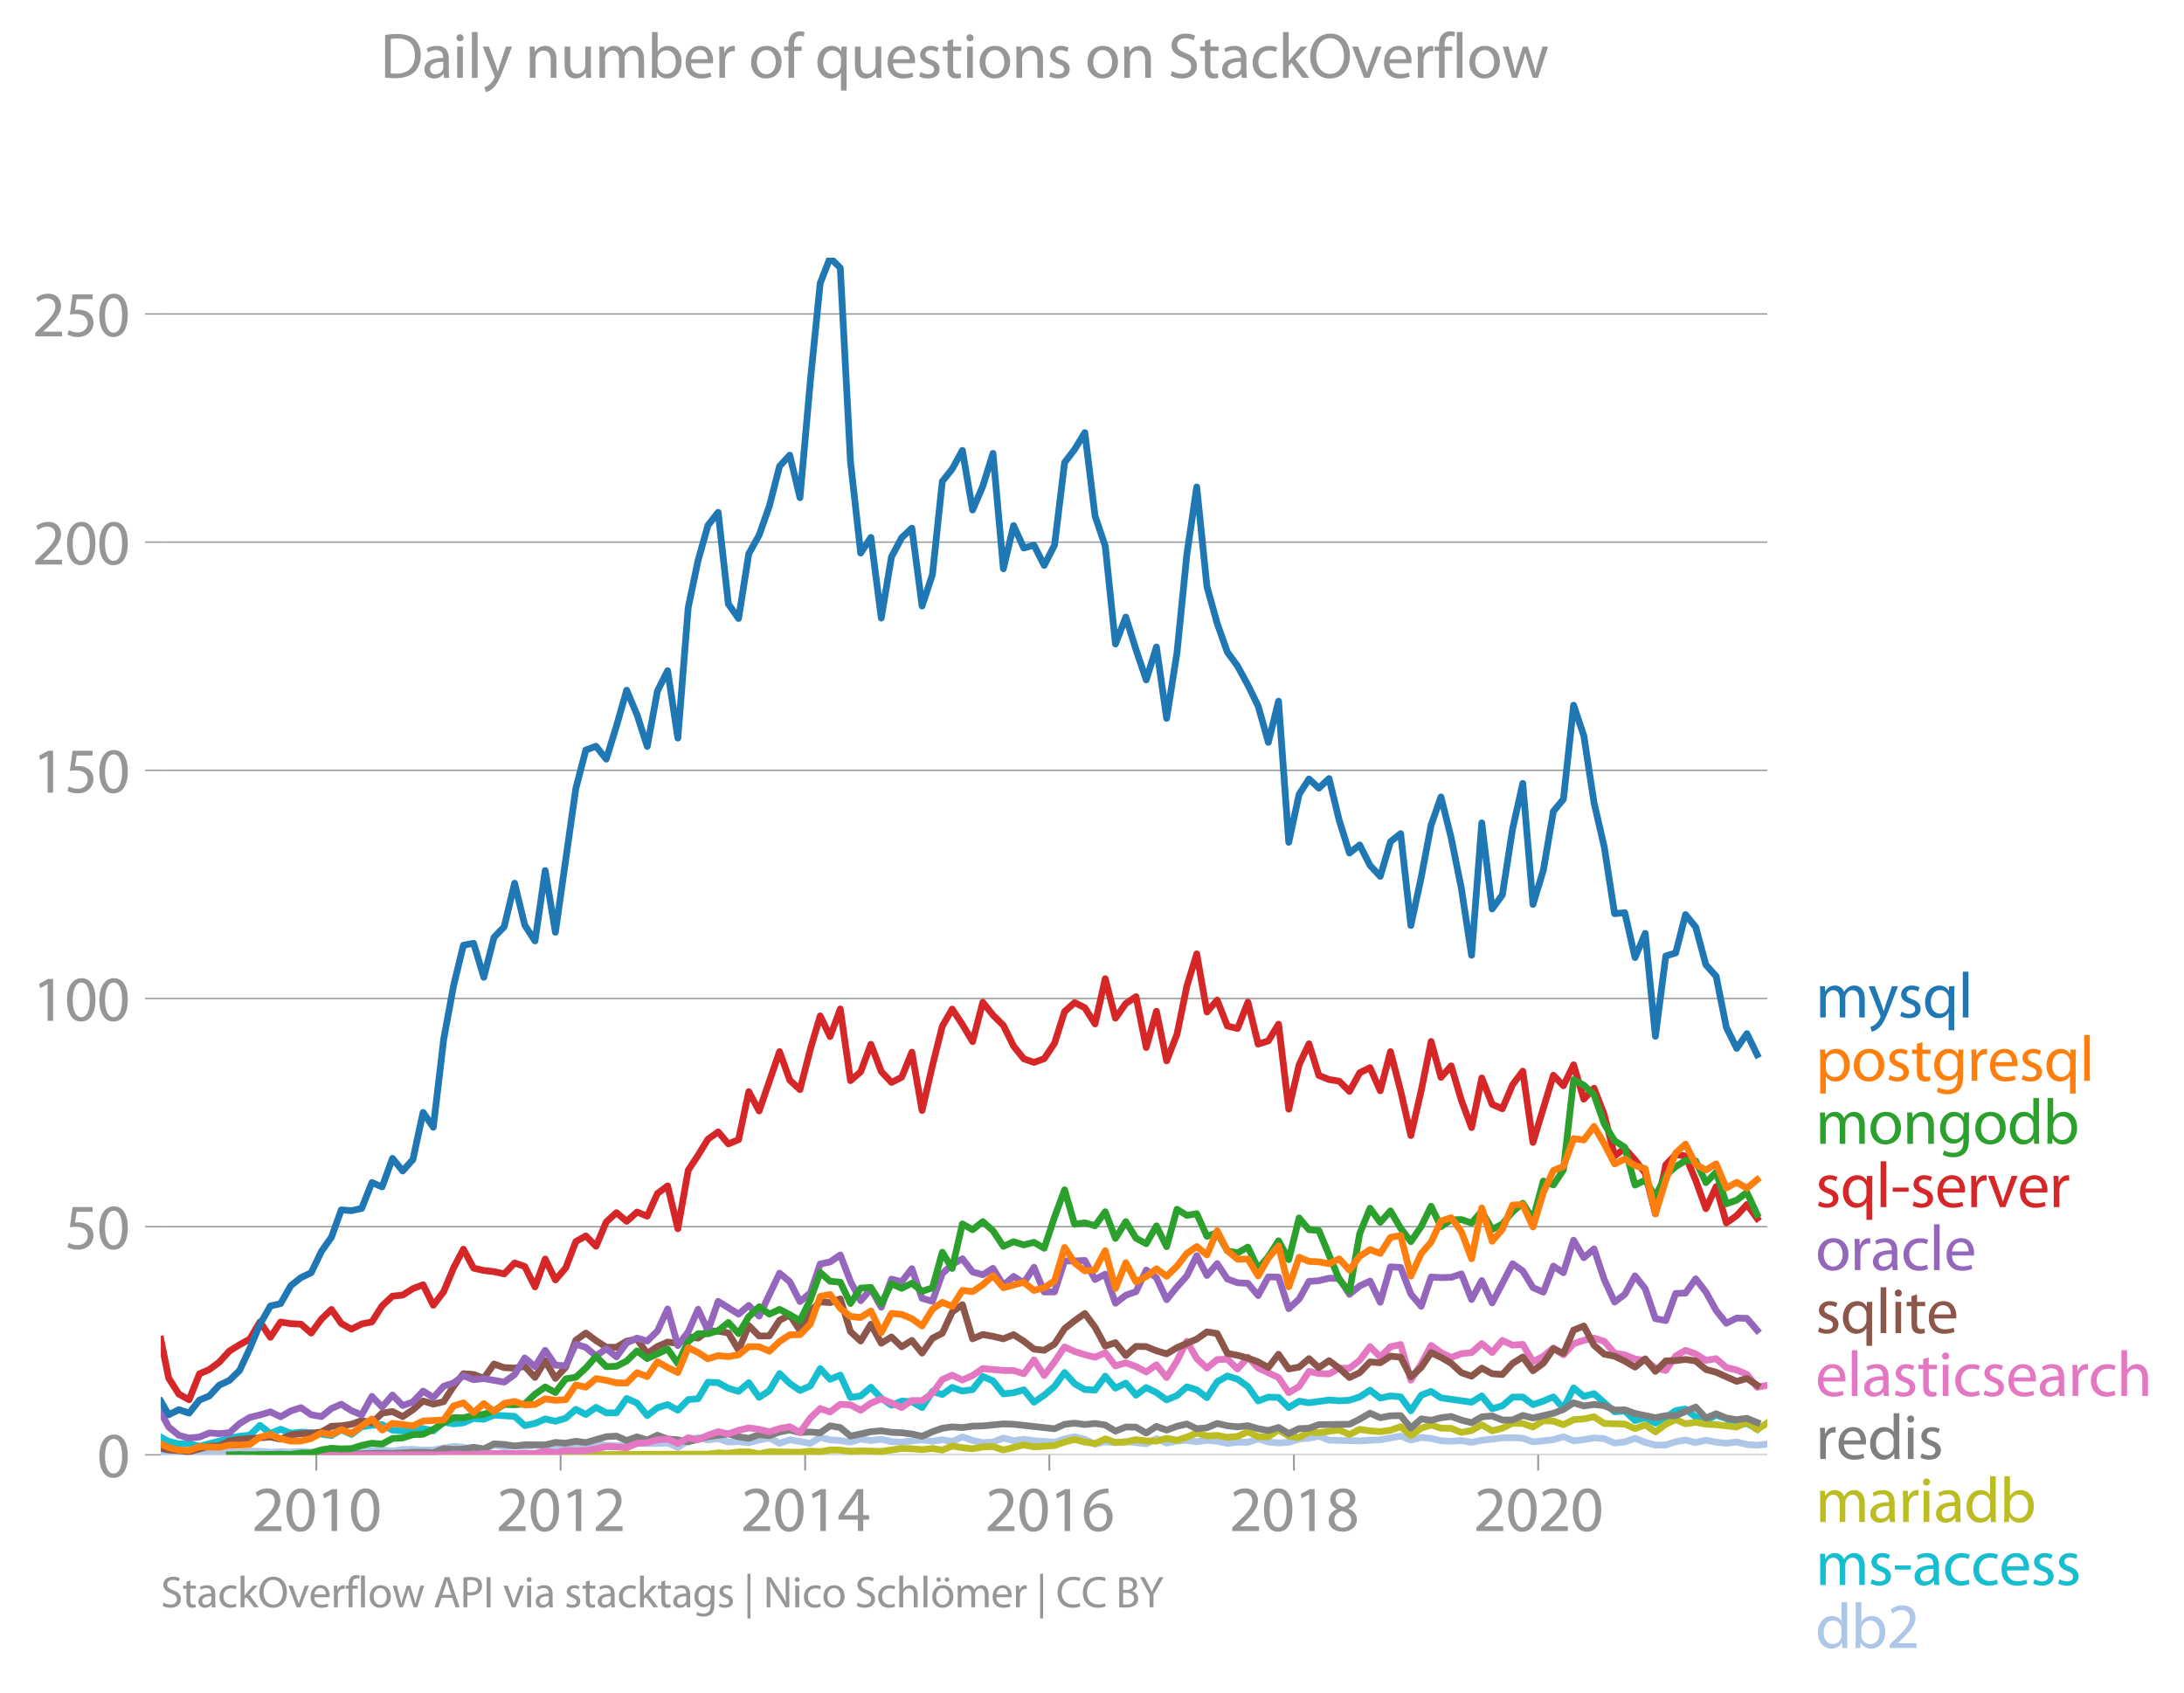 <svg height="501.749" viewBox="0 0 485.492 376.312" width="647.323" xmlns="http://www.w3.org/2000/svg" xmlns:xlink="http://www.w3.org/1999/xlink"><defs><style>*{stroke-linecap:butt;stroke-linejoin:round}</style></defs><g id="figure_1"><path d="M0 376.312h485.492V0H0z" style="fill:none" id="patch_1"/><g id="axes_1"><path d="M35.745 323.405h357.12V57.293H35.745z" style="fill:none" id="patch_2"/><g id="matplotlib.axis_1"><g id="xtick_1"><g id="line2d_1"><defs><path d="M0 0v3.5" id="mb059969d1a" style="stroke:#969696;stroke-width:.4"/></defs><use style="fill:#969696;stroke:#969696;stroke-width:.4" x="70.326" xlink:href="#mb059969d1a" y="323.405"/></g><g style="fill:#969696" transform="matrix(.14 0 0 -.14 55.963 340.345)" id="text_1"><defs><path d="M2944 0v467H1075v13l333 307c877 845 1434 1466 1434 2234 0 595-378 1209-1274 1209-480 0-890-179-1178-422l180-397c192 160 505 352 883 352 621 0 825-390 825-813-6-627-486-1164-1548-2176L288 346V0h2656z" id="MyriadPro-Regular-32" transform="scale(.016)"/><path d="M1677 4230c-845 0-1447-768-1447-2163C243 691 794-70 1606-70c922 0 1447 780 1447 2195 0 1325-499 2105-1376 2105zm-32-435c582 0 845-672 845-1696 0-1062-276-1734-852-1734-512 0-844 614-844 1696 0 1133 358 1734 851 1734z" id="MyriadPro-Regular-30" transform="scale(.016)"/><path d="M1510 0h544v4160h-480l-908-486 108-429 724 390h12V0z" id="MyriadPro-Regular-31" transform="scale(.016)"/></defs><use xlink:href="#MyriadPro-Regular-32"/><use x="51.3" xlink:href="#MyriadPro-Regular-30"/><use x="102.6" xlink:href="#MyriadPro-Regular-31"/><use x="153.9" xlink:href="#MyriadPro-Regular-30"/></g></g><g id="xtick_2"><use style="fill:#969696;stroke:#969696;stroke-width:.4" x="124.616" xlink:href="#mb059969d1a" y="323.405" id="line2d_2"/><g style="fill:#969696" transform="matrix(.14 0 0 -.14 110.253 340.345)" id="text_2"><use xlink:href="#MyriadPro-Regular-32"/><use x="51.3" xlink:href="#MyriadPro-Regular-30"/><use x="102.6" xlink:href="#MyriadPro-Regular-31"/><use x="153.9" xlink:href="#MyriadPro-Regular-32"/></g></g><g id="xtick_3"><use style="fill:#969696;stroke:#969696;stroke-width:.4" x="178.979" xlink:href="#mb059969d1a" y="323.405" id="line2d_3"/><g style="fill:#969696" transform="matrix(.14 0 0 -.14 164.616 340.345)" id="text_3"><defs><path d="M2560 0v1133h582v441h-582v2586h-608L96 1504v-371h1933V0h531zM666 1574v13l1017 1415c115 192 218 371 346 614h19c-13-218-19-435-19-653V1574H666z" id="MyriadPro-Regular-34" transform="scale(.016)"/></defs><use xlink:href="#MyriadPro-Regular-32"/><use x="51.3" xlink:href="#MyriadPro-Regular-30"/><use x="102.6" xlink:href="#MyriadPro-Regular-31"/><use x="153.9" xlink:href="#MyriadPro-Regular-34"/></g></g><g id="xtick_4"><use style="fill:#969696;stroke:#969696;stroke-width:.4" x="233.269" xlink:href="#mb059969d1a" y="323.405" id="line2d_4"/><g style="fill:#969696" transform="matrix(.14 0 0 -.14 218.906 340.345)" id="text_4"><defs><path d="M2662 4224c-102 0-243-6-409-32-525-64-986-275-1331-614-410-410-704-1056-704-1876C218 621 800-70 1690-70c864 0 1382 704 1382 1465 0 813-518 1344-1254 1344-461 0-807-217-1005-480h-19c96 685 563 1331 1446 1479 160 25 307 32 422 25v461zM1690 365c-589 0-903 505-916 1190 0 103 26 186 64 250 154 301 468 512 807 512 518 0 857-359 857-954s-326-998-806-998h-6z" id="MyriadPro-Regular-36" transform="scale(.016)"/></defs><use xlink:href="#MyriadPro-Regular-32"/><use x="51.3" xlink:href="#MyriadPro-Regular-30"/><use x="102.6" xlink:href="#MyriadPro-Regular-31"/><use x="153.9" xlink:href="#MyriadPro-Regular-36"/></g></g><g id="xtick_5"><use style="fill:#969696;stroke:#969696;stroke-width:.4" x="287.633" xlink:href="#mb059969d1a" y="323.405" id="line2d_5"/><g style="fill:#969696" transform="matrix(.14 0 0 -.14 273.27 340.345)" id="text_5"><defs><path d="M1062 2170c-512-218-825-589-825-1114C237 448 762-70 1632-70c794 0 1414 486 1414 1209 0 506-320 871-838 1075v20c512 243 685 620 685 972 0 519-403 1024-1210 1024-729 0-1286-448-1286-1107 0-358 198-717 659-934l6-19zm583-1831c-531 0-851 371-832 794 0 397 262 717 749 857 563-160 915-403 915-908 0-423-327-743-832-743zm6 3488c506 0 704-345 704-678 0-378-275-634-633-755-480 128-794 352-794 768 0 358 256 665 723 665z" id="MyriadPro-Regular-38" transform="scale(.016)"/></defs><use xlink:href="#MyriadPro-Regular-32"/><use x="51.3" xlink:href="#MyriadPro-Regular-30"/><use x="102.6" xlink:href="#MyriadPro-Regular-31"/><use x="153.9" xlink:href="#MyriadPro-Regular-38"/></g></g><g id="xtick_6"><use style="fill:#969696;stroke:#969696;stroke-width:.4" x="341.922" xlink:href="#mb059969d1a" y="323.405" id="line2d_6"/><g style="fill:#969696" transform="matrix(.14 0 0 -.14 327.559 340.345)" id="text_6"><use xlink:href="#MyriadPro-Regular-32"/><use x="51.3" xlink:href="#MyriadPro-Regular-30"/><use x="102.6" xlink:href="#MyriadPro-Regular-32"/><use x="153.9" xlink:href="#MyriadPro-Regular-30"/></g></g></g><g id="matplotlib.axis_2"><g id="ytick_1"><path clip-path="url(#p96e2f0b62e)" d="M35.745 323.405h357.12" style="fill:none;stroke:#969696;stroke-linecap:square;stroke-width:.3" id="line2d_7"/><g id="line2d_8"><defs><path d="M0 0h-3.5" id="md7cd878e15" style="stroke:#969696;stroke-width:.3"/></defs><use style="fill:#969696;stroke:#969696;stroke-width:.3" x="35.745" xlink:href="#md7cd878e15" y="323.405"/></g><use xlink:href="#MyriadPro-Regular-30" style="fill:#969696" transform="matrix(.14 0 0 -.14 21.563 328.375)" id="text_7"/></g><g id="ytick_2"><path clip-path="url(#p96e2f0b62e)" d="M35.745 272.683h357.12" style="fill:none;stroke:#969696;stroke-linecap:square;stroke-width:.3" id="line2d_9"/><use style="fill:#969696;stroke:#969696;stroke-width:.3" x="35.745" xlink:href="#md7cd878e15" y="272.683" id="line2d_10"/><g style="fill:#969696" transform="matrix(.14 0 0 -.14 14.382 277.653)" id="text_8"><defs><path d="M2771 4160H781L512 2163c154 19 339 45 576 45 832 0 1190-384 1197-922 0-556-455-902-986-902-377 0-717 128-889 230L269 186C467 58 851-70 1306-70c902 0 1548 608 1548 1420 0 525-268 884-595 1069-256 154-576 224-896 224-153 0-243-13-339-25l160 1068h1587v474z" id="MyriadPro-Regular-35" transform="scale(.016)"/></defs><use xlink:href="#MyriadPro-Regular-35"/><use x="51.3" xlink:href="#MyriadPro-Regular-30"/></g></g><g id="ytick_3"><path clip-path="url(#p96e2f0b62e)" d="M35.745 221.96h357.12" style="fill:none;stroke:#969696;stroke-linecap:square;stroke-width:.3" id="line2d_11"/><use style="fill:#969696;stroke:#969696;stroke-width:.3" x="35.745" xlink:href="#md7cd878e15" y="221.961" id="line2d_12"/><g style="fill:#969696" transform="matrix(.14 0 0 -.14 7.2 226.93)" id="text_9"><use xlink:href="#MyriadPro-Regular-31"/><use x="51.3" xlink:href="#MyriadPro-Regular-30"/><use x="102.6" xlink:href="#MyriadPro-Regular-30"/></g></g><g id="ytick_4"><path clip-path="url(#p96e2f0b62e)" d="M35.745 171.238h357.12" style="fill:none;stroke:#969696;stroke-linecap:square;stroke-width:.3" id="line2d_13"/><use style="fill:#969696;stroke:#969696;stroke-width:.3" x="35.745" xlink:href="#md7cd878e15" y="171.238" id="line2d_14"/><g style="fill:#969696" transform="matrix(.14 0 0 -.14 7.2 176.208)" id="text_10"><use xlink:href="#MyriadPro-Regular-31"/><use x="51.3" xlink:href="#MyriadPro-Regular-35"/><use x="102.6" xlink:href="#MyriadPro-Regular-30"/></g></g><g id="ytick_5"><path clip-path="url(#p96e2f0b62e)" d="M35.745 120.516h357.12" style="fill:none;stroke:#969696;stroke-linecap:square;stroke-width:.3" id="line2d_15"/><use style="fill:#969696;stroke:#969696;stroke-width:.3" x="35.745" xlink:href="#md7cd878e15" y="120.516" id="line2d_16"/><g style="fill:#969696" transform="matrix(.14 0 0 -.14 7.2 125.486)" id="text_11"><use xlink:href="#MyriadPro-Regular-32"/><use x="51.3" xlink:href="#MyriadPro-Regular-30"/><use x="102.6" xlink:href="#MyriadPro-Regular-30"/></g></g><g id="ytick_6"><path clip-path="url(#p96e2f0b62e)" d="M35.745 69.794h357.12" style="fill:none;stroke:#969696;stroke-linecap:square;stroke-width:.3" id="line2d_17"/><use style="fill:#969696;stroke:#969696;stroke-width:.3" x="35.745" xlink:href="#md7cd878e15" y="69.794" id="line2d_18"/><g style="fill:#969696" transform="matrix(.14 0 0 -.14 7.2 74.764)" id="text_12"><use xlink:href="#MyriadPro-Regular-32"/><use x="51.3" xlink:href="#MyriadPro-Regular-35"/><use x="102.6" xlink:href="#MyriadPro-Regular-30"/></g></g></g><path clip-path="url(#p96e2f0b62e)" d="m35.745 322.771 1.749.34 2.267-.18 4.573.245 2.194-.35 2.193.056 2.27-.187 2.268.121 2.268-.256 2.268.06 2.306.196 2.268-.087 2.27.054 2.266-.156 2.269.156 6.691-.523 2.27.03 2.268.33 4.537-.327 2.305.294 2.268-.365 2.27-.028 2.267.163 2.268-.032 4.5-.804 2.192.182 2.27.586 2.268-.095 2.268-.92 2.268.364 2.306-.164 2.268.105 2.27-.3 4.535.228 2.305.524 2.231-.41 2.23-.67 6.806.459 2.269-.132 2.305-.393h4.538l2.267-.117 2.268 1 2.305-1.504 2.194-.7 2.193.536 2.27-.313 2.268.771 2.268-.095 2.268.259 2.306-.622 2.268-.415 2.27 1.168 2.266-.796 4.574.796 2.194-1.325 2.192.54 2.27.159 2.268.364 2.269-.703 2.268.343 2.305-.295 2.269.527 2.27.128 4.534-.556 2.306.36 2.194-.36 2.192.425 2.27-1.045 2.268.783 2.268.502 2.269-.142 2.305-.883 2.268.585 2.27-.29 2.267.29 4.574.364 2.23-.752 2.23-.492 2.27.576 2.268 1.093 2.268-.552 2.269.225 2.305-.262 4.538.49 2.267-1.163 2.268 1 2.306-.458 2.193-.148 2.193.312 2.27-.3 2.268.169 2.268.507 2.268-.278 2.306.033 2.268-.77 2.27.704 2.267.21 2.268-.144 2.305-.72 2.194-.194 2.192-.46 2.27.909 6.805.137 4.574-.239 4.536-.811 2.269.887 2.305-.59 2.194.203 2.192.518 2.27.132 2.268-.165 2.268.401 2.269-.467 4.573-.513 2.27-.076 2.267.143 2.268.806 4.537-.478 2.23-.667 2.269.914 2.268-.26 2.269-.382 2.268.153 2.305.982 2.268-.256 2.27-.791 2.267.892 2.268.613 2.306-.032 2.194-.706 2.192-.407 2.27.6 2.268-.567 2.268.465 2.268.222 2.306-.262 2.268.548 2.27.172 2.267-.274h0" style="fill:none;stroke:#aec7e8;stroke-linecap:square;stroke-width:1.5" id="line2d_19"/><path clip-path="url(#p96e2f0b62e)" d="m35.745 319.474 1.749.953 2.267.543 2.268-.052 2.305.59 4.387-1.146 2.27-.643 2.268-.437 2.268-.239 2.268-2.183 2.306 1.8 2.268-.936 2.27.87 2.266-.227 2.269.13 4.499.633 2.192-1.288 2.27 1.032 2.268-1.686 2.269-.343 2.268-.148 2.305 1.21 2.268.19 2.27-.451 2.267-.09 2.268.548 2.306-1.964 2.194.381 2.192-.217 2.27-.98 2.268.195 2.268-.94 4.574.285 2.268 2.049 2.27-.478 2.267-1.01 2.268.519 2.305-.687 2.231-1.961 2.23 1.143 2.27-1.584 2.268 1.224 2.268-.007 2.269-3.2 2.305 1.047 2.268 2.762 2.27-1.748 2.267-.687 2.268 1.244 2.305-2.356 2.194-.192 2.193-3.67 2.27.105 2.268 1.237 2.268.69 2.268-1.934 2.306 3.273 2.268-1.508 2.27-3.794 2.266 2.205 2.269 1.559 2.305-1.015 2.194-3.85 2.192 2.378 2.27-.932 2.268 4.957 2.269-.324 2.268-1.934 2.305 2.454 2.269 1.542 2.27-.92 2.266.143 2.268 1.297 2.306-3.6 2.194.699 2.192-1.582 2.27.819 2.268-.329 2.268-2.918 2.269.988 2.305 2.88 2.268-.25 2.27-.667 2.267 2.764 2.268-1.553 2.306-1.964 2.23-3.078 2.23 2.49 2.27 1.299 2.268.108 2.268-3.084 2.269 2.658 2.305-1.112 2.268 2.68 2.27-1.699 2.267 1.125 2.268 1.624 2.306-.982 2.193-1.92 2.193.677 2.27 1.717 2.268-3.517 2.268-1.285 2.268.696 2.306 1.669 2.268 3.18 2.27-.857 2.267.08 2.268 2.244 2.305-1.407 2.194.354 4.462-.616 2.269.163 2.268-.13 2.268-.72 2.305-1.506 2.269 1.753 2.27-.476 2.266.206 2.269 3.099 2.305-3.47 2.194-.84 2.192 1.43 6.806.964 2.269-1.39 2.305 2.847 2.268-.645 2.27-1.94 2.267-.022 2.268 1.691 2.306-.785 2.23-.929 2.23 2.565 2.27-4.57 2.268 1.887 2.269-.602 4.573 4.038 2.268-.184 2.27 2.114 2.267-.626 2.268 1.215 2.306-1.276 2.194-1.506 2.192-.36 2.27 1.792 2.268.794 2.268-1.234 2.268.776 2.306 1.57 2.268-.52 2.27 1.273h0" style="fill:none;stroke:#17becf;stroke-linecap:square;stroke-width:1.5" id="line2d_20"/><path clip-path="url(#p96e2f0b62e)" d="M55.527 323.405h6.842l36.255-.065 2.194-.116 2.192.148 9.074-.065 6.844.065 2.267-.136 9.034.136 4.538-.032 4.537-.033 18.07-.065 2.27-.276 2.268.112 2.268-.315 2.268-.012 2.306.425 2.268-.447 6.805.12 2.305-.262 2.194.13 2.192-.392 2.27.032 2.268.263 2.269-.094 4.573.126 4.538-.654 2.267.055 2.268.207 2.306-.262 2.194.356 2.192-.912 2.27.374 2.268.247 2.268-.416 2.269-.074 2.305.752 4.538-1.112 2.267.434 4.574-.303 2.23-.772 2.23-.57 2.27.563 2.268.353 2.268-1.063 2.269.801 2.305-.098 2.268-.534 2.27.305 2.267.033 2.268-.622 2.306.425 2.193-.709 2.193-.894 2.27.65 2.268-.126 2.268.43 2.268-.201 2.306-1.048 2.268 1.114h2.27l2.267-1.522 2.268 1.39 2.305.295 2.194-1.211 2.192.164 4.539-.622 2.268 1.033 2.268-1.164 2.305.327 2.269.194 2.27-.325 2.266-.79 2.269 1.968 2.305-1.636 2.194-.707 2.192.707 2.27.04 2.268.91 2.268-.437 2.269-1.266 2.305 1.342 2.268-.583 2.27-1.119 2.267.07 2.268.781 2.306-1.407 2.23.106 2.23.778 2.27-1.103 2.268-.174 2.269-.469 2.268 1.484 4.573.14 2.27 1.005 2.267-.836 2.268 1.556 2.306-1.701 2.194-1.02 2.192.921 2.27-.331 2.268.43 2.268.11 4.574.511 2.268-1.085 2.27 1.674 2.267-1.505h0" style="fill:none;stroke:#bcbd22;stroke-linecap:square;stroke-width:1.5" id="line2d_21"/><g style="fill:#1f77b4" transform="matrix(.14 0 0 -.14 403.578 226.18)" id="text_13"><defs><path d="M467 0h551v1869c0 96 12 192 44 275 90 282 346 563 698 563 429 0 646-358 646-851V0h551v1914c0 102 19 204 45 281 96 275 345 512 665 512 455 0 672-358 672-953V0h551v1824c0 1075-608 1344-1018 1344-294 0-499-77-685-218-128-96-249-230-345-403h-13c-135 365-455 621-877 621-512 0-800-275-973-570h-19l-26 500H442c19-256 25-519 25-839V0z" id="MyriadPro-Regular-6d" transform="scale(.016)"/><path d="M58 3098 1203 243c26-70 39-115 39-147s-20-77-45-134c-128-288-320-506-474-628-166-140-352-230-493-275l141-473c141 25 416 121 691 364 384 333 660 877 1063 1940l845 2208h-596l-614-1818c-77-224-141-461-198-646h-13c-51 185-128 428-199 633L672 3098H58z" id="MyriadPro-Regular-79" transform="scale(.016)"/><path d="M250 147C467 19 781-70 1120-70c736 0 1158 390 1158 934 0 461-275 730-812 934-404 154-589 269-589 525 0 231 185 423 518 423 288 0 512-103 634-180l141 410c-173 102-448 192-762 192-666 0-1069-410-1069-909 0-371 263-678 819-877 416-153 576-300 576-569 0-256-192-461-601-461-282 0-576 115-743 224L250 147z" id="MyriadPro-Regular-73" transform="scale(.016)"/><path d="M2579-1267h563v3513c0 320 7 589 20 852h-532l-19-468h-13c-153 301-473 538-953 538-653 0-1402-512-1402-1670C243 557 832-70 1555-70c499 0 845 243 1011 550h13v-1747zm0 2528c0-83-19-192-45-269-128-390-441-614-806-614-621 0-915 537-915 1152 0 697 352 1190 934 1190 423 0 723-294 807-640 19-70 25-160 25-237v-582z" id="MyriadPro-Regular-71" transform="scale(.016)"/><path d="M467 0h563v4544H467V0z" id="MyriadPro-Regular-6c" transform="scale(.016)"/></defs><use xlink:href="#MyriadPro-Regular-6d"/><use x="83.4" xlink:href="#MyriadPro-Regular-79"/><use x="130.5" xlink:href="#MyriadPro-Regular-73"/><use x="170.1" xlink:href="#MyriadPro-Regular-71"/><use x="226.4" xlink:href="#MyriadPro-Regular-6c"/></g><g style="fill:#ff7f0e" transform="matrix(.14 0 0 -.14 403.578 240.262)" id="text_14"><defs><path d="M467-1267h557V416h13c185-307 544-486 953-486 730 0 1408 550 1408 1664 0 940-563 1574-1312 1574-505 0-870-224-1100-602h-13l-26 532H442c12-295 25-615 25-1012v-3353zm557 3059c0 77 19 160 38 230 109 423 468 698 852 698 595 0 921-531 921-1152 0-710-345-1197-941-1197-403 0-742 269-844 659-13 71-26 148-26 231v531z" id="MyriadPro-Regular-70" transform="scale(.016)"/><path d="M1779 3168c-857 0-1536-608-1536-1645C243 544 890-70 1728-70c749 0 1542 499 1542 1644 0 948-601 1594-1491 1594zm-13-422c666 0 928-666 928-1191 0-697-403-1203-940-1203-551 0-941 512-941 1190 0 589 288 1204 953 1204z" id="MyriadPro-Regular-6f" transform="scale(.016)"/><path d="M595 3667v-569H115v-429h480V979c0-365 58-640 218-806C947 19 1158-70 1421-70c217 0 390 38 499 83l-26 422c-83-25-172-38-326-38-314 0-422 217-422 601v1671h806v429h-806v742l-551-173z" id="MyriadPro-Regular-74" transform="scale(.016)"/><path d="M3110 2246c0 378 13 628 26 852h-493l-25-468h-13c-135 256-429 538-967 538-710 0-1395-595-1395-1645C243 666 794 13 1562 13c480 0 812 230 985 518h13V186c0-781-422-1082-998-1082-384 0-704 115-909 243l-141-429c250-166 659-256 1030-256 391 0 826 90 1127 372 301 268 441 704 441 1414v1798zm-556-928c0-96-13-204-45-300-122-359-435-576-781-576-608 0-915 505-915 1113 0 717 384 1171 921 1171 410 0 685-268 788-595 25-77 32-160 32-256v-557z" id="MyriadPro-Regular-67" transform="scale(.016)"/><path d="M467 0h557v1651c0 96 13 186 26 263 76 422 358 723 755 723 77 0 134-7 192-19v531c-51 13-96 19-160 19-378 0-717-262-858-678h-25l-20 608H442c19-288 25-602 25-967V0z" id="MyriadPro-Regular-72" transform="scale(.016)"/><path d="M2957 1446c6 58 19 148 19 263 0 569-269 1459-1280 1459-902 0-1453-736-1453-1670C243 563 813-70 1766-70c493 0 832 108 1031 198l-96 403c-211-89-455-160-858-160-563 0-1049 314-1062 1075h2176zM787 1850c45 390 295 915 864 915 634 0 787-557 781-915H787z" id="MyriadPro-Regular-65" transform="scale(.016)"/></defs><use xlink:href="#MyriadPro-Regular-70"/><use x="56.9" xlink:href="#MyriadPro-Regular-6f"/><use x="111.8" xlink:href="#MyriadPro-Regular-73"/><use x="151.4" xlink:href="#MyriadPro-Regular-74"/><use x="184.5" xlink:href="#MyriadPro-Regular-67"/><use x="240.4" xlink:href="#MyriadPro-Regular-72"/><use x="273.1" xlink:href="#MyriadPro-Regular-65"/><use x="323.2" xlink:href="#MyriadPro-Regular-73"/><use x="362.8" xlink:href="#MyriadPro-Regular-71"/><use x="419.1" xlink:href="#MyriadPro-Regular-6c"/></g><g style="fill:#2ca02c" transform="matrix(.14 0 0 -.14 403.578 254.262)" id="text_15"><defs><path d="M467 0h563v1862c0 96 13 192 39 263 96 313 384 576 755 576 531 0 717-416 717-915V0h563v1850c0 1062-666 1318-1094 1318-512 0-871-288-1024-582h-13l-32 512H442c19-256 25-519 25-839V0z" id="MyriadPro-Regular-6e" transform="scale(.016)"/><path d="M2579 4544V2694h-13c-140 250-460 474-934 474-755 0-1395-634-1389-1664C243 563 819-70 1568-70c506 0 883 262 1056 608h13l25-538h506c-19 211-26 525-26 800v3744h-563zm0-3245c0-89-6-166-25-243-103-422-448-672-826-672-608 0-915 518-915 1146 0 684 345 1196 928 1196 422 0 729-294 813-652 19-71 25-167 25-237v-538z" id="MyriadPro-Regular-64" transform="scale(.016)"/><path d="M467 800c0-275-13-589-25-800h486l26 512h19c230-410 589-582 1037-582 691 0 1388 550 1388 1657 7 941-537 1581-1305 1581-499 0-858-224-1056-570h-13v1946H467V800zm557 998c0 90 19 167 32 231 115 429 474 691 858 691 601 0 921-531 921-1152 0-710-352-1190-941-1190-409 0-736 268-844 659-13 64-26 134-26 205v556z" id="MyriadPro-Regular-62" transform="scale(.016)"/></defs><use xlink:href="#MyriadPro-Regular-6d"/><use x="83.4" xlink:href="#MyriadPro-Regular-6f"/><use x="138.3" xlink:href="#MyriadPro-Regular-6e"/><use x="193.8" xlink:href="#MyriadPro-Regular-67"/><use x="249.7" xlink:href="#MyriadPro-Regular-6f"/><use x="304.6" xlink:href="#MyriadPro-Regular-64"/><use x="361" xlink:href="#MyriadPro-Regular-62"/></g><g style="fill:#d62728" transform="matrix(.14 0 0 -.14 403.578 268.34)" id="text_16"><defs><path d="M192 1939v-416h1581v416H192z" id="MyriadPro-Regular-2d" transform="scale(.016)"/><path d="M83 3098 1261 0h537l1216 3098h-588l-602-1741c-102-282-192-538-262-794h-20c-64 256-147 512-249 794L685 3098H83z" id="MyriadPro-Regular-76" transform="scale(.016)"/></defs><use xlink:href="#MyriadPro-Regular-73"/><use x="39.6" xlink:href="#MyriadPro-Regular-71"/><use x="95.9" xlink:href="#MyriadPro-Regular-6c"/><use x="119.5" xlink:href="#MyriadPro-Regular-2d"/><use x="150.2" xlink:href="#MyriadPro-Regular-73"/><use x="189.8" xlink:href="#MyriadPro-Regular-65"/><use x="239.9" xlink:href="#MyriadPro-Regular-72"/><use x="272.6" xlink:href="#MyriadPro-Regular-76"/><use x="320.7" xlink:href="#MyriadPro-Regular-65"/><use x="370.8" xlink:href="#MyriadPro-Regular-72"/></g><g style="fill:#9467bd" transform="matrix(.14 0 0 -.14 403.578 282.34)" id="text_17"><defs><path d="M2643 1901c0 621-230 1267-1177 1267-391 0-762-109-1018-275l128-371c218 140 518 230 806 230 634 0 704-461 704-717v-64C890 1978 224 1568 224 819c0-448 320-889 947-889 442 0 775 217 947 460h20l44-390h512c-38 211-51 474-51 742v1159zm-544-858c0-57-13-121-32-179-89-262-345-518-749-518-288 0-531 172-531 537 0 602 698 711 1312 698v-538z" id="MyriadPro-Regular-61" transform="scale(.016)"/><path d="M2579 538c-160-71-371-154-691-154-614 0-1075 442-1075 1158 0 647 384 1172 1094 1172 307 0 519-71 653-148l128 436c-154 76-448 160-781 160-1011 0-1664-692-1664-1645C243 570 851-70 1786-70c416 0 742 108 889 185l-96 423z" id="MyriadPro-Regular-63" transform="scale(.016)"/></defs><use xlink:href="#MyriadPro-Regular-6f"/><use x="54.9" xlink:href="#MyriadPro-Regular-72"/><use x="87.6" xlink:href="#MyriadPro-Regular-61"/><use x="135.8" xlink:href="#MyriadPro-Regular-63"/><use x="180.6" xlink:href="#MyriadPro-Regular-6c"/><use x="204.2" xlink:href="#MyriadPro-Regular-65"/></g><g style="fill:#8c564b" transform="matrix(.14 0 0 -.14 403.578 296.34)" id="text_18"><defs><path d="M1030 0v3098H467V0h563zM749 4320c-205 0-352-154-352-352 0-192 141-346 339-346 224 0 365 154 358 346 0 198-134 352-345 352z" id="MyriadPro-Regular-69" transform="scale(.016)"/></defs><use xlink:href="#MyriadPro-Regular-73"/><use x="39.6" xlink:href="#MyriadPro-Regular-71"/><use x="95.9" xlink:href="#MyriadPro-Regular-6c"/><use x="119.5" xlink:href="#MyriadPro-Regular-69"/><use x="142.9" xlink:href="#MyriadPro-Regular-74"/><use x="176" xlink:href="#MyriadPro-Regular-65"/></g><g style="fill:#e377c2" transform="matrix(.14 0 0 -.14 403.578 310.34)" id="text_19"><defs><path d="M467 0h563v1869c0 109 7 192 39 269 102 307 390 563 755 563 531 0 717-423 717-922V0h563v1843c0 1069-666 1325-1082 1325-211 0-409-64-576-160-172-96-313-237-403-397h-13v1933H467V0z" id="MyriadPro-Regular-68" transform="scale(.016)"/></defs><use xlink:href="#MyriadPro-Regular-65"/><use x="50.1" xlink:href="#MyriadPro-Regular-6c"/><use x="73.7" xlink:href="#MyriadPro-Regular-61"/><use x="121.9" xlink:href="#MyriadPro-Regular-73"/><use x="161.5" xlink:href="#MyriadPro-Regular-74"/><use x="194.6" xlink:href="#MyriadPro-Regular-69"/><use x="218" xlink:href="#MyriadPro-Regular-63"/><use x="262.8" xlink:href="#MyriadPro-Regular-73"/><use x="302.4" xlink:href="#MyriadPro-Regular-65"/><use x="352.5" xlink:href="#MyriadPro-Regular-61"/><use x="400.7" xlink:href="#MyriadPro-Regular-72"/><use x="433.4" xlink:href="#MyriadPro-Regular-63"/><use x="478.2" xlink:href="#MyriadPro-Regular-68"/></g><g style="fill:#7f7f7f" transform="matrix(.14 0 0 -.14 403.578 324.34)" id="text_20"><use xlink:href="#MyriadPro-Regular-72"/><use x="32.7" xlink:href="#MyriadPro-Regular-65"/><use x="82.8" xlink:href="#MyriadPro-Regular-64"/><use x="139.2" xlink:href="#MyriadPro-Regular-69"/><use x="162.6" xlink:href="#MyriadPro-Regular-73"/></g><g style="fill:#bcbd22" transform="matrix(.14 0 0 -.14 403.578 338.34)" id="text_21"><use xlink:href="#MyriadPro-Regular-6d"/><use x="83.4" xlink:href="#MyriadPro-Regular-61"/><use x="131.6" xlink:href="#MyriadPro-Regular-72"/><use x="164.3" xlink:href="#MyriadPro-Regular-69"/><use x="187.7" xlink:href="#MyriadPro-Regular-61"/><use x="235.9" xlink:href="#MyriadPro-Regular-64"/><use x="292.3" xlink:href="#MyriadPro-Regular-62"/></g><g style="fill:#17becf" transform="matrix(.14 0 0 -.14 403.578 352.34)" id="text_22"><use xlink:href="#MyriadPro-Regular-6d"/><use x="83.4" xlink:href="#MyriadPro-Regular-73"/><use x="123" xlink:href="#MyriadPro-Regular-2d"/><use x="153.7" xlink:href="#MyriadPro-Regular-61"/><use x="201.9" xlink:href="#MyriadPro-Regular-63"/><use x="246.7" xlink:href="#MyriadPro-Regular-63"/><use x="291.5" xlink:href="#MyriadPro-Regular-65"/><use x="341.6" xlink:href="#MyriadPro-Regular-73"/><use x="381.2" xlink:href="#MyriadPro-Regular-73"/></g><g style="fill:#aec7e8" transform="matrix(.14 0 0 -.14 403.578 366.34)" id="text_23"><use xlink:href="#MyriadPro-Regular-64"/><use x="56.4" xlink:href="#MyriadPro-Regular-62"/><use x="113.3" xlink:href="#MyriadPro-Regular-32"/></g><g style="fill:#969696" transform="matrix(.097 0 0 -.097 35.745 357.303)" id="text_24"><defs><path d="M269 211C499 58 954-70 1370-70c1017 0 1510 582 1510 1248 0 633-371 985-1101 1267-595 230-857 429-857 832 0 294 224 646 812 646 391 0 679-128 820-205l153 455c-192 109-512 211-953 211-839 0-1396-499-1396-1171 0-608 436-973 1140-1223 582-224 812-454 812-857 0-435-332-736-902-736-384 0-749 128-998 281L269 211z" id="MyriadPro-Regular-53" transform="scale(.016)"/><path d="M1024 4544H467V0h557v1165l288 320L2381 0h685L1702 1824l1197 1274h-678l-909-1069c-90-109-198-243-275-352h-13v2867z" id="MyriadPro-Regular-6b" transform="scale(.016)"/><path d="M2234 4384c-1152 0-2004-896-2004-2266C230 813 1030-70 2170-70c1100 0 2003 787 2003 2272 0 1280-762 2182-1939 2182zm-26-454c928 0 1376-896 1376-1754 0-979-499-1792-1382-1792-877 0-1376 826-1376 1747 0 947 460 1799 1382 1799z" id="MyriadPro-Regular-4f" transform="scale(.016)"/><path d="M1082 0v2669h748v429h-748v166c0 474 121 896 601 896 160 0 275-32 359-70l76 435c-108 45-281 89-480 89-262 0-544-83-755-288-262-249-358-646-358-1081v-147H90v-429h435V0h557z" id="MyriadPro-Regular-66" transform="scale(.016)"/><path d="M115 3098 1050 0h512l499 1472c109 333 205 653 281 1024h13c77-365 167-672 275-1018L3104 0h512l998 3098h-556l-442-1556c-102-364-186-691-237-1004h-19c-70 313-160 640-275 1011l-480 1549h-474l-505-1575c-103-339-205-672-276-985h-19c-57 320-141 640-230 985L691 3098H115z" id="MyriadPro-Regular-77" transform="scale(.016)"/><path d="M2714 1357 3174 0h596L2298 4314h-672L160 0h576l448 1357h1530zm-1415 435 423 1248c83 262 153 525 217 781h13c64-250 128-506 224-787l422-1242H1299z" id="MyriadPro-Regular-41" transform="scale(.016)"/><path d="M486 0h557v1728c128-32 282-38 448-38 544 0 1024 160 1319 473 217 224 332 531 332 922 0 384-140 697-377 902-256 231-659 359-1210 359-448 0-800-39-1069-84V0zm557 3859c96 26 282 45 525 45 614 0 1018-275 1018-845 0-595-410-921-1082-921-186 0-339 12-461 44v1677z" id="MyriadPro-Regular-50" transform="scale(.016)"/><path d="M486 4314V0h557v4314H486z" id="MyriadPro-Regular-49" transform="scale(.016)"/><path d="M550 4800v-6400h429v6400H550z" id="MyriadPro-Regular-7c" transform="scale(.016)"/><path d="M1011 0v1843c0 717-13 1235-45 1779l20 7c217-467 505-960 806-1440L3162 0h563v4314h-525V2509c0-672 13-1197 64-1773l-13-6c-205 441-454 896-774 1401L1094 4314H486V0h525z" id="MyriadPro-Regular-4e" transform="scale(.016)"/><path d="M1165 3648c185 0 313 154 313 326 0 186-134 327-313 327s-327-147-327-327c0-172 135-326 320-326h7zm1184 0c185 0 313 154 313 326 0 186-134 327-313 327s-320-147-320-327c0-172 128-326 313-326h7zm-570-480c-857 0-1536-608-1536-1645C243 544 890-70 1728-70c749 0 1542 499 1542 1644 0 948-601 1594-1491 1594zm-13-422c666 0 928-666 928-1191 0-697-403-1203-940-1203-551 0-941 512-941 1190 0 589 288 1204 953 1204z" id="MyriadPro-Regular-f6" transform="scale(.016)"/><path d="M3386 582c-224-108-570-179-909-179-1050 0-1658 679-1658 1735 0 1132 672 1779 1683 1779 359 0 660-77 871-179l134 454c-147 77-486 192-1024 192-1337 0-2253-915-2253-2266C230 704 1146-70 2362-70c524 0 934 108 1139 211l-115 441z" id="MyriadPro-Regular-43" transform="scale(.016)"/><path d="M486 13c186-26 480-51 864-51 704 0 1191 128 1492 403 217 211 364 493 364 864 0 640-480 979-889 1081v13c454 167 729 531 729 947 0 340-134 596-358 762-269 218-627 314-1184 314-390 0-774-39-1018-90V13zm557 3865c90 20 237 39 493 39 563 0 947-199 947-704 0-416-345-723-934-723h-506v1388zm0-1811h461c608 0 1114-243 1114-832 0-627-532-838-1108-838-198 0-358 6-467 25v1645z" id="MyriadPro-Regular-42" transform="scale(.016)"/><path d="M2010 0v1837l1446 2477h-634l-620-1191c-167-326-314-608-436-889h-12c-135 300-263 563-429 889L717 4314H83l1363-2484V0h564z" id="MyriadPro-Regular-59" transform="scale(.016)"/></defs><use xlink:href="#MyriadPro-Regular-53"/><use x="49.3" xlink:href="#MyriadPro-Regular-74"/><use x="82.4" xlink:href="#MyriadPro-Regular-61"/><use x="130.6" xlink:href="#MyriadPro-Regular-63"/><use x="175.4" xlink:href="#MyriadPro-Regular-6b"/><use x="222.3" xlink:href="#MyriadPro-Regular-4f"/><use x="291.2" xlink:href="#MyriadPro-Regular-76"/><use x="339.3" xlink:href="#MyriadPro-Regular-65"/><use x="389.4" xlink:href="#MyriadPro-Regular-72"/><use x="422.1" xlink:href="#MyriadPro-Regular-66"/><use x="451.3" xlink:href="#MyriadPro-Regular-6c"/><use x="474.9" xlink:href="#MyriadPro-Regular-6f"/><use x="529.8" xlink:href="#MyriadPro-Regular-77"/><use x="603.4" xlink:href="#MyriadPro-Regular-20"/><use x="624.6" xlink:href="#MyriadPro-Regular-41"/><use x="685.8" xlink:href="#MyriadPro-Regular-50"/><use x="739" xlink:href="#MyriadPro-Regular-49"/><use x="762.9" xlink:href="#MyriadPro-Regular-20"/><use x="784.1" xlink:href="#MyriadPro-Regular-76"/><use x="832.2" xlink:href="#MyriadPro-Regular-69"/><use x="855.6" xlink:href="#MyriadPro-Regular-61"/><use x="903.8" xlink:href="#MyriadPro-Regular-20"/><use x="925" xlink:href="#MyriadPro-Regular-73"/><use x="964.6" xlink:href="#MyriadPro-Regular-74"/><use x="997.7" xlink:href="#MyriadPro-Regular-61"/><use x="1045.9" xlink:href="#MyriadPro-Regular-63"/><use x="1090.7" xlink:href="#MyriadPro-Regular-6b"/><use x="1137.6" xlink:href="#MyriadPro-Regular-74"/><use x="1170.7" xlink:href="#MyriadPro-Regular-61"/><use x="1218.9" xlink:href="#MyriadPro-Regular-67"/><use x="1274.8" xlink:href="#MyriadPro-Regular-73"/><use x="1314.4" xlink:href="#MyriadPro-Regular-20"/><use x="1335.6" xlink:href="#MyriadPro-Regular-7c"/><use x="1359.5" xlink:href="#MyriadPro-Regular-20"/><use x="1380.7" xlink:href="#MyriadPro-Regular-4e"/><use x="1446.5" xlink:href="#MyriadPro-Regular-69"/><use x="1469.9" xlink:href="#MyriadPro-Regular-63"/><use x="1514.7" xlink:href="#MyriadPro-Regular-6f"/><use x="1569.6" xlink:href="#MyriadPro-Regular-20"/><use x="1590.8" xlink:href="#MyriadPro-Regular-53"/><use x="1640.1" xlink:href="#MyriadPro-Regular-63"/><use x="1684.9" xlink:href="#MyriadPro-Regular-68"/><use x="1740.4" xlink:href="#MyriadPro-Regular-6c"/><use x="1764" xlink:href="#MyriadPro-Regular-f6"/><use x="1818.9" xlink:href="#MyriadPro-Regular-6d"/><use x="1902.3" xlink:href="#MyriadPro-Regular-65"/><use x="1952.4" xlink:href="#MyriadPro-Regular-72"/><use x="1985.1" xlink:href="#MyriadPro-Regular-20"/><use x="2006.3" xlink:href="#MyriadPro-Regular-7c"/><use x="2030.2" xlink:href="#MyriadPro-Regular-20"/><use x="2051.4" xlink:href="#MyriadPro-Regular-43"/><use x="2109.4" xlink:href="#MyriadPro-Regular-43"/><use x="2167.4" xlink:href="#MyriadPro-Regular-20"/><use x="2188.6" xlink:href="#MyriadPro-Regular-42"/><use x="2242.8" xlink:href="#MyriadPro-Regular-59"/></g><g style="fill:#969696" transform="matrix(.14 0 0 -.14 84.518 17.293)" id="text_25"><defs><path d="M486 13c282-32 615-51 1012-51 838 0 1504 217 1907 620 403 397 621 973 621 1677 0 698-224 1197-608 1549-378 352-948 538-1748 538-441 0-844-39-1184-90V13zm557 3833c147 32 365 58 653 58 1178 0 1754-646 1747-1664 0-1165-646-1830-1837-1830-217 0-422 6-563 32v3404z" id="MyriadPro-Regular-44" transform="scale(.016)"/><path d="M3059 3098h-563V1197c0-103-19-205-51-288-103-250-365-512-743-512-512 0-691 397-691 985v1716H448V1286C448 198 1030-70 1517-70c550 0 877 326 1024 576h13l32-506h499c-19 243-26 525-26 845v2253z" id="MyriadPro-Regular-75" transform="scale(.016)"/></defs><use xlink:href="#MyriadPro-Regular-44"/><use x="66.6" xlink:href="#MyriadPro-Regular-61"/><use x="114.8" xlink:href="#MyriadPro-Regular-69"/><use x="138.2" xlink:href="#MyriadPro-Regular-6c"/><use x="161.8" xlink:href="#MyriadPro-Regular-79"/><use x="208.9" xlink:href="#MyriadPro-Regular-20"/><use x="230.1" xlink:href="#MyriadPro-Regular-6e"/><use x="285.6" xlink:href="#MyriadPro-Regular-75"/><use x="340.7" xlink:href="#MyriadPro-Regular-6d"/><use x="424.1" xlink:href="#MyriadPro-Regular-62"/><use x="481" xlink:href="#MyriadPro-Regular-65"/><use x="531.1" xlink:href="#MyriadPro-Regular-72"/><use x="563.8" xlink:href="#MyriadPro-Regular-20"/><use x="585" xlink:href="#MyriadPro-Regular-6f"/><use x="639.9" xlink:href="#MyriadPro-Regular-66"/><use x="669.1" xlink:href="#MyriadPro-Regular-20"/><use x="690.3" xlink:href="#MyriadPro-Regular-71"/><use x="746.6" xlink:href="#MyriadPro-Regular-75"/><use x="801.7" xlink:href="#MyriadPro-Regular-65"/><use x="851.8" xlink:href="#MyriadPro-Regular-73"/><use x="891.4" xlink:href="#MyriadPro-Regular-74"/><use x="924.5" xlink:href="#MyriadPro-Regular-69"/><use x="947.9" xlink:href="#MyriadPro-Regular-6f"/><use x="1002.8" xlink:href="#MyriadPro-Regular-6e"/><use x="1058.3" xlink:href="#MyriadPro-Regular-73"/><use x="1097.9" xlink:href="#MyriadPro-Regular-20"/><use x="1119.1" xlink:href="#MyriadPro-Regular-6f"/><use x="1174" xlink:href="#MyriadPro-Regular-6e"/><use x="1229.5" xlink:href="#MyriadPro-Regular-20"/><use x="1250.7" xlink:href="#MyriadPro-Regular-53"/><use x="1300" xlink:href="#MyriadPro-Regular-74"/><use x="1333.1" xlink:href="#MyriadPro-Regular-61"/><use x="1381.3" xlink:href="#MyriadPro-Regular-63"/><use x="1426.1" xlink:href="#MyriadPro-Regular-6b"/><use x="1473" xlink:href="#MyriadPro-Regular-4f"/><use x="1541.9" xlink:href="#MyriadPro-Regular-76"/><use x="1590" xlink:href="#MyriadPro-Regular-65"/><use x="1640.1" xlink:href="#MyriadPro-Regular-72"/><use x="1672.8" xlink:href="#MyriadPro-Regular-66"/><use x="1702" xlink:href="#MyriadPro-Regular-6c"/><use x="1725.6" xlink:href="#MyriadPro-Regular-6f"/><use x="1780.5" xlink:href="#MyriadPro-Regular-77"/></g><path clip-path="url(#p96e2f0b62e)" d="m57.795 323.405 15.878-.145 4.462-.058 6.805-.157 2.305.033 4.538-.23 2.267-.018 2.268.117 2.306-.916 2.194.179 2.192-.081 2.27-.415 2.268.382 2.268-1.126 2.268.144 2.306.328 2.268-.269 4.537.034 2.268-.55 2.305.163 2.231-.423 2.23.292 4.538-1.309 2.268-.134 2.269.985 2.305-.818 2.268.712 2.27-1.072 2.267.835 2.268.18 2.305.457 4.387-1.145 4.538-.622 2.268.623 2.268.359 2.306-.818 2.268.222 2.27-.811 2.266-.44 2.269.538 2.305-.098 2.194.181 2.192-1.556 2.27.394 2.268 1.897 4.537-.982 2.305-.196 2.269.33 2.27.096 2.266.275 2.268.51 2.306-1.015 2.194-.767 2.192-.312 2.27.164 2.268-.328 2.268-.044 4.574-.447 2.268.075 9.11 1.005 2.232-.994 2.23-.25 2.269.307 2.268-.241 2.268.342 2.269 1.36 2.305-.917 2.268.03 2.27 1.312 2.267-1.48 2.268.825 2.306-.85 2.193-.5 2.193 1.056 2.27-.227 2.268-.951 2.268.511 2.268.242 2.306-.262 2.268.663 2.27.417 2.267-.688 2.268 1.342 2.305-1.08 2.194-.08 2.192-.803 6.807-.089 2.268-1.122 2.305-1.342 2.269 1.01 2.27-.42 2.266-.053 2.269 2.768 2.305-2.029 2.194.304 2.192-.565 2.27-.275 2.268.798 2.268.588 2.269-1.308 2.305-.196 2.268.896 2.27-.012 2.267-1.003 2.268.577 4.537-1.054 2.23-.844 2.269-1.486 2.268.7 2.269-.328 2.268.263 2.305.982 2.268-.061 2.27.814 4.535.949 2.306-.458 2.194.009 4.462-1.923 2.268 2.47 2.268-.982 2.268.95 2.306.36 2.268-.295 2.27.916h0" style="fill:none;stroke:#7f7f7f;stroke-linecap:square;stroke-width:1.5" id="line2d_22"/><path clip-path="url(#p96e2f0b62e)" d="M71.479 323.405h27.145l2.194-.181 2.192.116 2.27-.003 2.268-.194 11.38-.065 2.267-.484 2.268.32 2.305-.49 2.231.107 2.23-.108 2.27-.337 2.268-.513 2.268.074 2.269.187 2.305-.981 2.268-.153 2.27-.633 2.267-.179 2.268.997 2.305-1.276 2.194.427 2.193-.983 2.27-.788 2.268.493 2.268-.797 2.268-.544 2.306.327 2.268.555 2.27-.719 2.266-.43 2.269 1.281 2.305-3.207 2.194-2.108 2.192.766 2.27-1.703 2.268.133 2.269 1.185 2.268-1.578 2.305-.949 2.269.904 2.27 1.027 2.266-1.568 2.268.03 2.306-1.67 2.194-3.026 2.192-.966 2.27 1.067 2.268-1.001 2.268-1.535 4.574.422 2.268.018 2.27.702 2.267-3.07 2.268 3.463 2.306-3.043 2.23-3.316 2.23 1.025 2.27.722 2.268.554 2.268-.994 2.269 2.925 2.305-.687 2.268.84 2.27 1.188 2.267-1.594 2.268 2.838 2.306-3.698 2.193-4.374 2.193 3.85 2.27 2.128 2.268-1.898 2.268-.097 2.268 2.191 2.306-2.618 2.268 2.388 4.537 2.13 2.268 3.369 2.305-1.375 2.194-3.366 2.192.486 2.27.075 2.269-1.253 2.268.001 2.268-1.768 2.305-3.043 2.269 2.31 2.27-2.277 2.266-.497 2.269 7.925 2.305-3.6 2.194-4.12 2.192 1.568 2.27 1.102 2.268-.84 2.268-.242 2.269-2.016 2.305 1.996 2.268-2.686 2.27 1.05 2.267-.17 2.268 3.868 2.306-1.211 2.23-1.86 2.23 1.532 2.27-2.465 2.268-.774 2.269-.477 2.268.706 2.305 2.65 2.268.364 2.27.913 2.267.304 2.268 1.692 2.306.556 2.194-3.204 2.192-1.279 2.27.815 2.268 1.41 2.268-.362 2.268 1.966 2.306.556 2.268.961 2.27 2.868 2.267-.433h0" style="fill:none;stroke:#e377c2;stroke-linecap:square;stroke-width:1.5" id="line2d_23"/><path clip-path="url(#p96e2f0b62e)" d="m35.745 321.947 1.749.378 2.267.133 2.268.26 4.5-1.233 2.192-.043 2.27-1.148 2.268-.325 6.842-.523 2.268.476 2.27-.935 2.266-.282 2.269-.078 2.305-.294 2.194-1.268 2.192-.107 2.27-.35 2.268-.828 2.269.558 2.268-2.194 2.305-.36 2.268 1.134 2.27-1.526 2.267-1.957 2.268.713 2.306-.556 2.194-3.404 2.192-2.814 2.27.177 2.268.838 2.268-3.171 2.268.814 2.306.099 2.268-.372 2.27 2.433 2.267-3.684 2.268 3.913 2.305-2.52L128 297.94l2.23-1.597 2.27 1.668 2.268 1.474 2.268.014 2.269-1.356 2.305-.458 2.268 3.2 2.27-1.564 2.267-.972 2.268.285 2.305-1.473 2.194.304 2.193-1.613 2.27.063 2.268.396 2.268 3.797 2.268-5.434 2.306 2.324 2.268-.035 2.27-3.467 2.266-1.166 2.269 3.424 2.305-4.287 2.194-2.081 2.192.183 2.27-.823 2.268 7.27 2.269 2.097 2.268-3.733 2.305 4.221 2.269-1.401 2.27 2.187 2.266-1.41 2.268 2.817 2.306-3.305 2.194-1.11 2.192-4.715 2.27-1.633 2.268 7.589 2.268-.961 2.269.404 2.305.557 2.268-.928 2.27 1.451 2.267 1.762 2.268.267 2.306-1.407 2.23-3.414 2.23-1.756 2.27-1.603 2.268 3.042 2.268 4.195 2.269-.759 2.305 2.847 2.268-2.02 2.27.057 2.267.923 2.268.68 2.306-1.374 4.386-1.898 2.27-1.601 2.268.358 2.268 4.41 2.268.433 2.306.621 2.268.84 2.27 1.255 2.267-2.946 2.268 3.273 2.305-.425 2.194-1.873 2.192 2.003 2.27-1.558 2.269 1.69 2.268 2.063 2.268-1.082 2.305-2.389 2.269.191 2.27-1.467 2.266.216 2.269 4.365 2.305-2.094 2.194-3.278 2.192 1.053 2.27 1.307 2.268 2.096 2.268.778 2.269-1.792 2.305 1.243 2.268.177 2.27-2.468 2.267-1.42 2.268 3.057 2.306-1.67 2.23-3.222 2.23 1.03 2.27-5.181 2.268-.905 2.269 4.286 2.268 1.964 2.305.458 2.268 1.095 2.27 1.327 2.267-1.834 2.268 2.783 2.306-2.324 2.194-.063 2.192-.264 2.27.341 2.268 1.884 2.268.619 4.574 2.032 2.268-.646 2.27 1.497h0" style="fill:none;stroke:#8c564b;stroke-linecap:square;stroke-width:1.5" id="line2d_24"/><path clip-path="url(#p96e2f0b62e)" d="m35.745 313.958 1.749 3.262 2.267 1.857 2.268.598 2.305-.23 2.194-.895 2.193.143 2.27-.191 2.268-2.034 2.268-1.381 2.268-.55 2.306-.687 2.268 1.101 2.27-1.298 2.266-.73 2.269 1.581 2.305.393 2.194-1.781 2.192-.968 2.27 1.45 2.268.939 2.269-4.117 2.268 2.35 2.305-2.65 2.268 2.33 2.27-.793 2.267-2.42 2.268 1.438 2.306-2.52 2.194-.727 2.192-1.596 2.27.869 2.268-.247 4.536.785 2.306-1.668 2.268-3.706 2.27 1.938 2.267-3.629 2.268 3.302 2.305.131 2.231-4.793 2.23.703 2.27 1.908 2.268-1.614 2.268 1.817 2.269-3.093 2.305-1.08 2.268.657 2.27-2.228 2.267-4.907 2.268 8.147 2.305-3.076 2.194-4.996 2.193 4.734 2.27-6.5 4.536 2.84 2.268-1.936 2.306 2.39 4.538-9.556 2.266 1.9 2.269 4.415 2.305-1.93 2.194-6.43 2.192-.442 2.27-1.565 2.268 5.884 2.269 4.295 2.268-2.626 2.305 4.09 2.269-6.266 2.27.573 2.266-2.906 2.268 6.603 2.306.655 2.194-6.157 2.192-2.024 2.27-1.275 2.268 2.944 2.268.606 2.269-1.424 2.305 3.763 2.268-1.967 2.27 1.443 2.267-3.472 2.268 5.501 2.306-.032 2.23-6.871 2.23-.001 2.27-.118 2.268 4.24 2.268-1.197 2.269 6.466 2.305-1.767 2.268-.81 2.27-4.786 2.267 1.709 2.268 4.869 2.306-2.847 2.193-2.443 2.193-4.495 2.27 4.408 2.268-2.64 2.268 3.418 2.268.836 2.306.13 2.268 2.72 2.27-4.16 2.267.068 2.268 7.001 2.305-2.127 2.194-3.927 2.192-.163 2.27-.547 2.269.056 2.268 3.528 2.268-1.86 2.305-1.08 2.269 4.699 2.27-7.872 2.266.128 2.269 5.925 2.305 2.717 2.194-6.509 2.192.127 2.27-.062 2.268-.756 2.268 5.693 2.269-4.22 2.305 4.974 4.538-8.705 2.267 1.594 2.268 3.708 2.306 1.014 2.23-5.782 2.23 1.462 2.27-7.233 2.268 3.896 2.269-1.968 2.268 6.81 2.305 5.008 2.268-1.708 2.27-4.117 2.267 2.866 2.268 6.656 2.306.426 2.194-6.024 2.192-.096 2.27-3.16 2.268 2.931 2.268 4.103 2.268 2.835 2.306-1.146 2.268.07 2.27 2.647h0" style="fill:none;stroke:#9467bd;stroke-linecap:square;stroke-width:1.5" id="line2d_25"/><path clip-path="url(#p96e2f0b62e)" d="m35.745 297.727 1.749 8.629 2.267 3.557 2.268 1.253 2.305-5.76 2.194-.95 2.193-1.634 2.27-2.479 2.268-1.415 2.268-1.256 2.268-3.817 2.306 3.436 2.268-3.406 2.27.363 2.266.11 2.269 1.984 2.305-3.141 2.194-2.113 2.192 3.127 2.27 1.26 2.268-1.162 2.269-.462 2.268-3.563 2.305-2.16 2.268-.228 2.27-1.44 2.267-.86 2.268 4.557 2.306-3.01 2.194-5.262 2.192-4.195 2.27 4.224 2.268.52 2.268.258 2.268.495 2.306-2.421 2.268.776 2.27 4.525 2.267-6.182 2.268 4.644 2.305-2.683 2.231-5.84 2.23-1.262 2.27 2.301 2.268-5.41 2.268-2.063 2.269 1.933 2.305-2.062 2.268.907 2.27-5.03 2.267-1.7 2.268 9.521 2.305-12.991 2.194-3.336 2.193-3.57 2.27-1.628 2.268 2.676 2.268-.951 2.268-10.666 2.306 4.287 4.538-13.188 2.266 6.345 2.269 2.098 2.305-8.967 2.194-7.413 2.192 4.6 2.27-6.143 2.268 15.927 2.269-1.962 2.268-6.121 2.305 6.054 2.269 2.434 2.27-1.158 2.266-5.57 2.268 12.966 2.306-9.981 2.194-8.763 2.192-3.803 2.27 3.426 2.268 3.806 2.268-8.743 2.269 2.852 2.305 2.291 2.268 4.596 2.27 2.832 2.267.786 2.268-.818 2.306-3.436 2.23-7.045 2.23-1.987 2.27 1.146 2.268 3.599 2.268-10.057 2.269 8.78 2.305-3.272 2.268-1.518 2.27 11.303 2.267-8.057 2.268 11.035 2.306-5.923 2.193-10.706 2.193-7.162 2.27 12.925 2.268-2.65 2.268 5.761 2.268.555 2.306-5.857 2.268 9.326 2.27-.72 2.267-3.71 2.268 18.894 2.305-9.883 2.194-4.653 2.192 7.042 2.27.909 2.269.367 2.268 2.27 2.268-4.135 2.305-1.145 2.269 5.145 2.27-8.712 2.266 8.746 2.269 9.907 2.305-10.014 2.194-10.888 2.192 7.976 2.27-2.56 2.268 7.665 2.268 6.063 2.269-11.037 2.305 5.857 2.268.987 2.27-5.34 2.267-3.012 2.268 15.84 4.537-14.933 2.23 2.335 2.269-4.662 2.268 7.64 2.269-2.433 2.268 5.902 2.305 9.162 2.268-1.673 2.27 2.557 2.267 2.921 2.268 9.056 2.306-10.897 2.194-2.27 2.192.306 2.27 5.428 2.268 6.288 2.268-4.901 2.268 8.075 2.306-1.636 2.268-2.483 2.27 3.104h0" style="fill:none;stroke:#d62728;stroke-linecap:square;stroke-width:1.5" id="line2d_26"/><path clip-path="url(#p96e2f0b62e)" d="m50.99 323.405 2.269-.065 2.268.065 6.842-.135 2.27.07 2.266-.34 2.269.012 2.305-.72 2.194-.336 2.192.14 2.27-.077 2.268-.708 2.269-.476 2.268.181 2.305-1.243 2.268-.121 2.27-.73 2.267-.082 2.268-1.096 2.306-1.473 2.194-1.126 2.192.046 2.27-.578 2.268-.207 2.268-.807 2.268-1.386 2.306.066 2.268-.202 2.27-2.154 2.267-1.6 2.268 1.24 2.305-3.043 2.231-.36 2.23-2.062 2.27-2.571 2.268 2.276 2.268-.078 2.269-1.165 2.305-2.258 2.268 1.698 4.537-2.096 2.268 3.212 2.305-4.908 2.194-1.722 2.193.02 2.27-.694 2.268-1.826 2.268 2.469 2.268-3.745 2.306-2.225 2.268 1.641 2.27-1.052 2.266 1.188 2.269 1.332 2.305-4.68 2.194-6.05 2.192 1.96 2.27.201 2.268 4.74 2.269-3.421 2.268-.146 2.305 3.665 2.269-4.5 2.27 1.031 2.266-1.132 2.268 1.787 2.306-.753 2.194-7.925 2.192 3.605 2.27-9.902 2.268 1.296 2.268-1.803 2.269 2.032 2.305 3.469 2.268-1.037 2.27.71 2.267-.575 2.268 1.327 2.306-6.937 2.23-6.059 2.23 7.662 2.27-.322 2.268.65 2.268-3.118 2.269 5.932 2.305-3.73 2.268 3.682 2.27 1.226 2.267-3.965 2.268 4.62 2.306-8.313 2.193 1.362 2.193-.38 2.27 5.044 2.268-.822 2.268 4.034 2.268.449 2.306-1.277 2.268 4.785 2.27-2.657 2.267-3.531 2.268 4.185 2.305-9.26 2.194 2.618 2.192.163 4.539 10.897 2.268 2.725 2.268-12.902 2.305-5.662 2.269 3.144 2.27-2.555 2.266 3.874 2.269 2.966 2.305-3.37 2.194-4.497 2.192 4.529 2.27-1.522 2.268-.049 2.268.76 2.269-2.625 2.305 4.058 2.268-1.197 2.27-2.73 2.267-1.903 2.268 3.539 2.306-8.476 2.23.875 2.23-3.329 2.27-20.066 2.268 1.217 2.269 2.13 2.268 6.476 2.305 3.764 2.268 1.46 2.27 8.39 2.267-1.12 2.268 3.64 2.306-4.713 2.194-1.912 2.192-1.36 2.27.085 2.268 4.823 2.268-2.32 2.268 7.033 2.306-.818 2.268-1.719 2.27 4.893h0" style="fill:none;stroke:#2ca02c;stroke-linecap:square;stroke-width:1.5" id="line2d_27"/><path clip-path="url(#p96e2f0b62e)" d="m35.745 320.996 1.749.806 2.267.555 2.268.066 2.305-.818 4.387.131 2.27-.495 2.268.004 2.268-.173 2.268-1.594 2.306-.589 2.268.932 2.27.54 2.266-.033 2.269-.555 2.305-1.244 2.194.347 2.192-1.067 2.27.828 4.537-3.212 2.268 2.482 2.305-1.505 4.538.556 2.267-1.06 4.574-.248 2.194-3.114 2.192-.682 2.27 2.15 2.268-1.987 2.268 1.75 2.268-1.783 2.306-.458 2.268.788 2.27-.1 2.267-1.253 2.268.336 2.305-.163 2.231-3.26 2.23.478 2.27-1.888 2.268.383 2.268.564 2.269.025 2.305-2.29 2.268.878 2.27-3.3 2.267 1.271 2.268 1.117 2.305-5.53 2.194 1.07 2.193 1.417 2.27-.711 2.268.22 2.268-.39 2.268-1.835 2.306.033 2.268.991 2.27-2.17 2.266-1.482 2.269-.023 2.305-2.356 2.194-6.157 2.192-.42 2.27 3.072 2.268 1.804 2.269.225 2.268-1.436 2.305 4.81 2.269-4.287 2.27.23 2.266.954 2.268 1.63 2.306-3.73 2.194-1.547 2.192.925 2.27-3.568 2.268.263 2.268-1.514 2.269-2.02 2.305 2.683 4.538-1.21 2.267 1.798 2.268-.588 2.306-1.538 2.23-7.425 2.23 3.433 2.27 1.79 2.268-.252 2.268-4.245 2.269 8.4 2.305-5.726 2.268 4.258 2.27-1.182 2.267-1.726 2.268 1.66 2.306-2.257 2.193-2.828 2.193-1.524 2.27 1.871 2.268-5.373 2.268 4.427 2.268 1.889 2.306-.033 2.268 3.757 2.27-3.953 2.267-2.709 2.268 9.09 2.305-6.578 2.194.91 2.192.105 2.27.396 2.269-1.05 2.268 2.504 2.268-3.094 2.305-1.472 2.269.846 2.27-3.562 2.266-.428 2.269 9.034 2.305-5.04 2.194-2.513 2.192-4.686 2.27-.751 2.268 3.107 2.268 6.023 2.269-11.291 2.305 7.396 2.268-2.665 2.27-5.386 2.267-.092 2.268 4.968 2.306-7.657 2.23-4.896 2.23-.896 2.27-6.195 2.268.304 2.269-3.01 2.268 3.861 2.305 4.483 2.268-1.107 2.27 1.467 2.267.697 2.268 10.004 2.306-7.428 2.194-6.068 2.192-1.982 2.27 4.528 2.268 1.231 2.268-1.367 2.268 5.36 2.306-1.244 2.268 1.295 2.27-1.884h0" style="fill:none;stroke:#ff7f0e;stroke-linecap:square;stroke-width:1.5" id="line2d_28"/><path clip-path="url(#p96e2f0b62e)" d="m35.745 311.485 1.749 3.02 2.267-1.143 2.268.782 2.305-2.912 2.194-.906 2.193-2.4 2.27-1.056 2.268-2.216 2.268-4.885 2.268-5.39 2.306-4.058 2.268-.528 2.27-3.988 2.266-1.794 2.269-1.086 2.305-4.777 2.194-3.11 2.192-6.086 2.27.18 2.268-.507 2.269-5.748 2.268.97 2.305-6.348 2.268 2.808 2.27-2.546 2.267-10.473 2.268 3.306 2.306-19.536 2.194-11.887 2.192-9.057 2.27-.428 2.268 7.562 2.268-8.881 2.268-2.376 2.306-9.653 2.268 9.324 2.27 3.503 2.267-15.643 2.268 13.713 4.536-31.939 2.23-8.574 2.27-.826 2.268 2.855 2.268-7.353 2.269-7.962 2.305 5.465 2.268 7.028 2.27-12.329 2.267-4.51 2.268 14.982 2.305-29.027 2.194-10.471 2.193-7.789 2.27-2.897 2.268 20.372 2.268 3.231 2.268-14.39 2.306-4.156 2.268-6.443 2.27-8.872 2.266-2.456 2.269 9.46 2.305-25.918 2.194-21.77 2.192-5.653 2.27 2.255 2.268 43.035 2.269 20.368 2.268-3.482 2.305 17.933 2.269-13.606 2.27-4.262 2.266-2.129 2.268 17.313 2.306-7.003 2.194-20.713 2.192-2.75 2.27-4.126 2.268 13.256 2.268-5.31 2.269-7.289 2.305 25.656 2.268-9.609 2.27 4.995 2.267-.633 2.268 4.494 2.306-4.516 2.23-18.354 2.23-2.916 2.27-3.73 2.268 18.521 2.268 6.704 2.269 21.766 2.305-5.988 2.268 7.25 2.27 6.723 2.267-7.332 2.268 15.873 2.306-14.628 2.193-21.826 2.193-14.989 2.27 22.146 2.268 8.157 2.268 6.417 2.268 3.106 2.306 4.221 2.268 4.644 2.27 8.086 2.267-9.135 2.268 31.354 2.305-10.668 2.194-3.414 2.192 2.04 2.27-2.134 2.269 9.333 2.268 7.237 2.268-1.805 2.305 4.549 2.269 2.43 2.27-7.699 2.266-1.804 2.269 20.424 2.305-10.733 2.194-11.584 2.192-6.25 2.27 9.09 2.268 11.264 2.268 14.841 2.269-29.436 2.305 19.143 2.268-3.131 2.27-14.67 2.267-10.117 2.268 26.904 2.306-7.592 2.23-13.09 2.23-2.716 2.27-20.886 2.268 6.782 2.269 14.893 2.268 9.814 2.305 14.857 2.268-.223 2.27 9.974 2.267-5.375 2.268 22.883 2.306-17.868 2.194-.65 2.192-8.545 2.27 2.793 2.268 8.398 2.268 2.525 2.268 11.35 2.306 4.68 2.268-3.282 2.27 4.69h0" style="fill:none;stroke:#1f77b4;stroke-linecap:square;stroke-width:1.5" id="line2d_29"/></g></g><defs><clipPath id="p96e2f0b62e"><path d="M35.745 57.293h357.12v266.112H35.745z"/></clipPath></defs></svg>